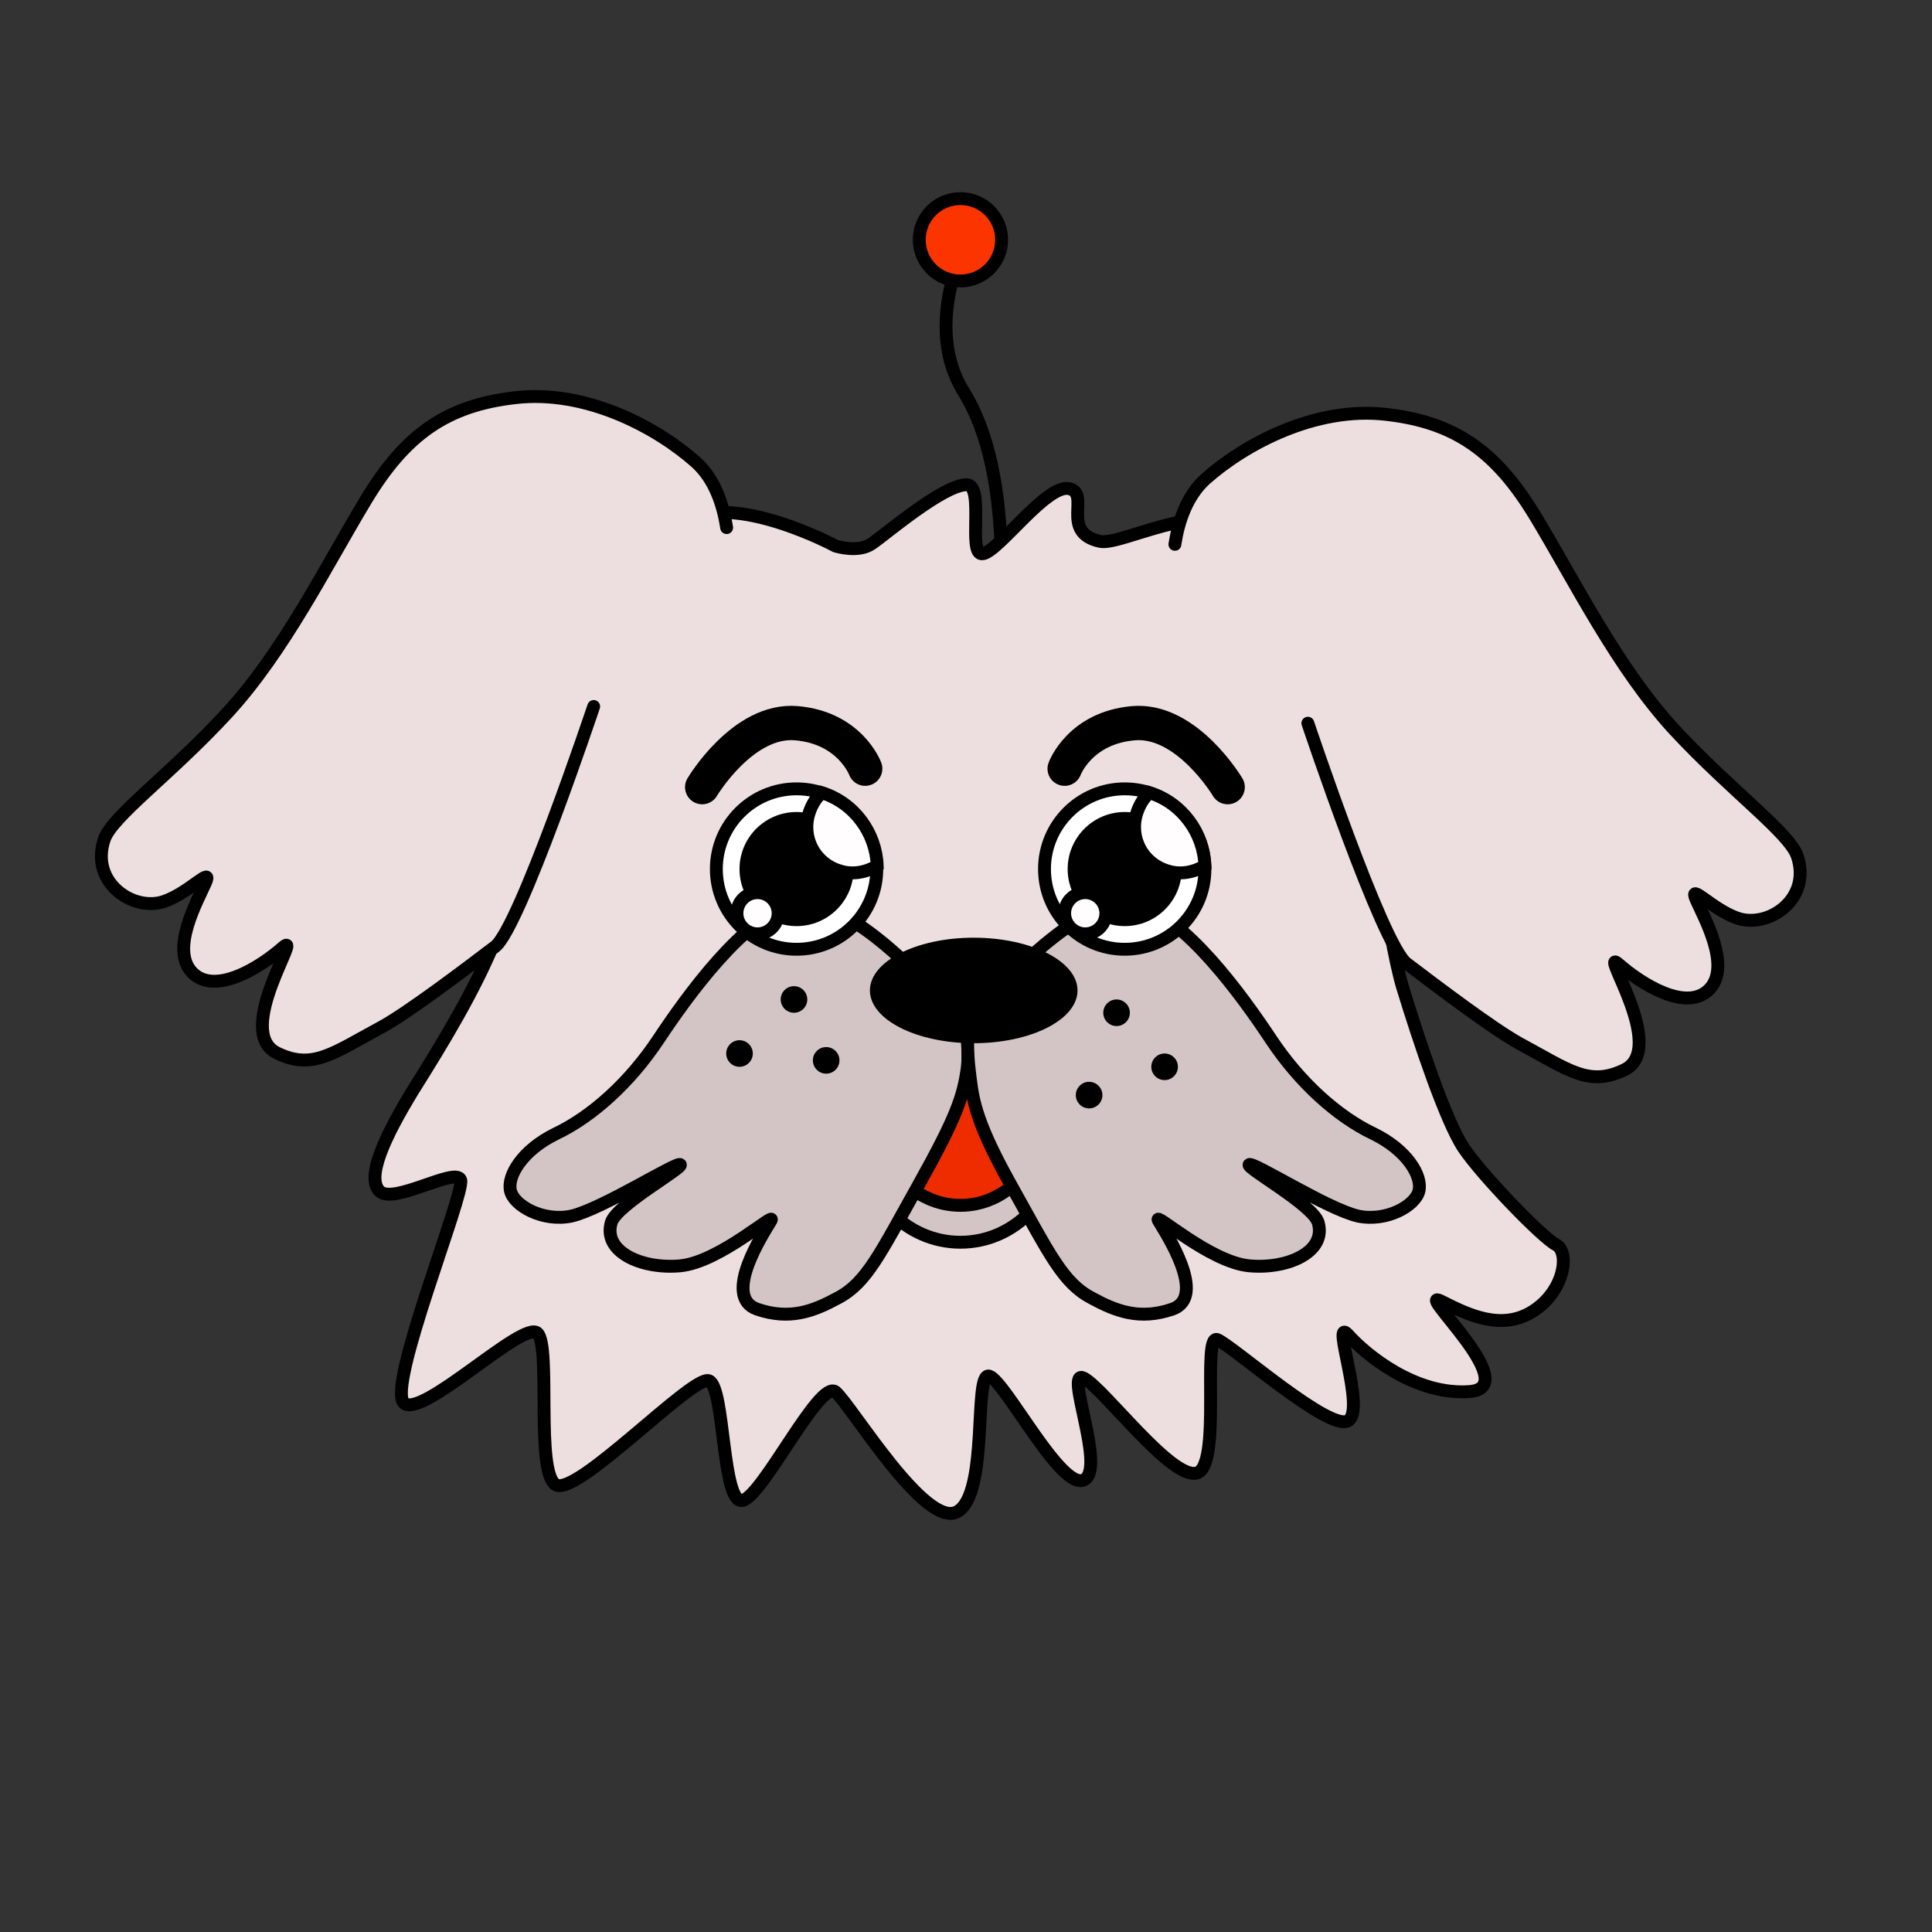 <?xml version="1.0" encoding="utf-8"?>
<!-- Generator: Adobe Illustrator 23.1.1, SVG Export Plug-In . SVG Version: 6.00 Build 0)  -->
<svg version="1.1" id="Layer_1" xmlns="http://www.w3.org/2000/svg" xmlns:xlink="http://www.w3.org/1999/xlink" x="0px" y="0px"
	 viewBox="0 0 450.4 450.4" style="enable-background:new 0 0 450.4 450.4;" xml:space="preserve">
<rect x="0" y="0" width="450.4" height="450.4" fill="#333333" stroke="none"/>
<style type="text/css">
	.st0{fill:none;stroke:#000000;stroke-width:3;stroke-linecap:round;stroke-miterlimit:10;}
	.st1{fill:#FC3500;stroke:#000000;stroke-width:3;stroke-linecap:round;stroke-miterlimit:10;}
	.st2{fill:#EDDFDF;stroke:#000000;stroke-width:3;stroke-linecap:round;stroke-miterlimit:10;}
	.st3{fill:#D3C5C5;stroke:#000000;stroke-width:3;stroke-linecap:round;stroke-miterlimit:10;}
	.st4{fill:#EE2C00;stroke:#000000;stroke-width:3;stroke-miterlimit:10;}
	.st5{fill:none;stroke:#000000;stroke-width:8;stroke-linecap:round;stroke-miterlimit:10;}
	.st6{fill:#EDDFDF;stroke:#106BFC;stroke-width:3;stroke-miterlimit:10;}
	.st7{fill:#FFFFFF;stroke:#000000;stroke-width:3;stroke-miterlimit:10;}
	.st8{fill:#FFFDFD;stroke:#000000;stroke-width:3;stroke-miterlimit:10;}
</style>
<g>
	<path class="st0" d="M232.7,146.3c0,0,4.3-35.1-8-54.9c-10.9-17.5,3.1-40.3,3.1-40.3"/>
	<circle class="st1" cx="223.9" cy="55.9" r="9.6"/>
	<path class="st2" d="M194.8,127.3c0,0-23.6-12.7-35.1-5.8c-11.6,6.8-22.3,14.2-25.9,25.2c-3.7,11-12.9,58.7-17.9,71.3
		c-5,12.6-12.6,25-19.5,36c-6.8,11.1-11.1,20.5-7.9,23.7c3.2,3.2,17.9-5.8,18.9-2.6S90,323.5,94.2,327.1
		c4.2,3.7,27.9-19.5,31.1-16.3s-0.5,32.1,4.2,35.3c4.7,3.2,32.1-25.8,35.8-24.2c3.7,1.6,3,28.9,7.8,27.9c4.8-1.1,18-28.4,21.7-25.3
		c3.7,3.2,21,32.1,28.4,27.9c7.4-4.2,3.7-32.6,7.4-31.6c3.7,1.1,16.8,26.8,22.1,24.2c5.3-2.6-4.8-26.3,0-23.7
		c4.8,2.6,20.4,23.7,26.3,22.1c5.9-1.6,1.1-32.6,4.8-31.1c3.7,1.6,26.3,21.6,30.5,18.9c4.2-2.6-4.2-24.7,0-20
		c4.2,4.7,15.8,14.2,28.4,13.2c12.6-1.1-13.2-24.2-6.8-21.1c6.3,3.2,14.2,7.1,21.6,2.3s8.4-13.8,5.3-15.4
		c-3.2-1.6-17.4-16.3-21.6-22.6c-4.2-6.3-10.5-25.3-14.2-37.4c-3.7-12.1-8.4-51.5-12.1-60.5c-3.7-8.9-15.4-40.4-25.4-46.7
		s-28.3,4.3-33.1,3.2c-9.4-2.1-2-11.2-7.2-12.3c-5.3-1-16.4,14.7-20.1,15.2c-3.7,0.5,0.6-16.2-3.8-16.1c-5.5,0.1-18.9,11.6-22,13.7
		C200.1,129,194.8,127.3,194.8,127.3z"/>
	<ellipse class="st3" cx="223.9" cy="265.8" rx="22.9" ry="23.8"/>
	<ellipse class="st4" cx="223.9" cy="259.9" rx="19.5" ry="21.1"/>
	<path class="st3" d="M214.3,227.7c0,0-18.1-19.6-29.4-16.9c-11.3,2.8-24.7,21.4-31.4,31.5c-6.7,10.1-15.5,18-23.9,22
		c-7.8,3.8-11.4,9.8-10.6,13.3c0.8,3.5,7.6,7.3,14.2,5.9c7.1-1.6,24.7-12.8,25.4-12c0.7,0.8-14.9,9.4-16.1,13.5
		c-2,6.8,7,10.9,16,10.1c9.3-0.8,22.8-13.2,21.2-10.5c-1.6,2.7-11.5,17.7-3.2,20.6c7.6,2.6,13.1,0.5,18.8-2.6
		c6.7-3.5,9.8-10.2,18.8-26.3c9-16.1,10.5-20.8,11.4-27.4c0.8-6.6-1.7-17.3-1.7-17.3L214.3,227.7z"/>
	<path class="st3" d="M235.5,227.7c0,0,18.1-19.6,29.4-16.9c11.3,2.8,24.7,21.4,31.4,31.5c6.7,10.1,15.5,18,23.9,22
		c7.8,3.8,11.4,9.8,10.6,13.3c-0.8,3.5-7.6,7.3-14.2,5.9c-7.1-1.6-24.6-12.8-25.4-12c-0.7,0.8,14.9,9.4,16.1,13.5
		c2,6.8-7,10.9-16,10.1c-9.3-0.8-22.8-13.2-21.2-10.5c1.6,2.7,11.5,17.7,3.2,20.6c-7.6,2.6-13.1,0.5-18.8-2.6
		c-6.7-3.5-9.8-10.2-18.8-26.3c-9-16.1-9-20.8-9.8-27.4c-0.8-6.6,0.2-17.3,0.2-17.3L235.5,227.7z"/>
	<path class="st2" d="M169.4,123c-0.8-5.2-2.7-11.2-7.1-15.2c-9.2-8.2-25.7-17-42.1-15.1c-16,1.8-25.6,8.5-34.8,23.7
		s-19.2,35.5-32.5,49.9s-26.8,24-28.6,29.4c-3.4,10.1,6.9,17,14.1,14.4c5.9-2.1,11.3-8.4,9.5-4.3c-1.8,4.1-8.2,15.4-3.2,20.8
		c5.3,5.7,16.1-1.2,21.2-5.7s-11.6,19.6-1.3,24.6c8.3,4,12.9,0.1,24.6-6.2c6.1-3.4,18.7-12.9,26.2-18.6c5.7-4.3,23-56,23-56"/>
	<path class="st2" d="M273.9,126.9c0.8-5.2,2.7-11.2,7.1-15.2c9.2-8.2,25.7-17,42.1-15.1c16,1.8,25.6,8.5,34.8,23.7
		c9.2,15.2,19.2,35.5,32.5,49.9c13.3,14.3,26.8,24,28.6,29.4c3.4,10.1-6.9,17-14.1,14.4c-5.9-2.1-11.3-8.4-9.5-4.3
		s8.2,15.4,3.2,20.8c-5.3,5.7-16.1-1.2-21.2-5.7s11.6,19.6,1.3,24.6c-8.3,4-12.9,0.1-24.6-6.2c-6.1-3.4-18.7-12.9-26.2-18.6
		c-5.7-4.3-23-56-23-56"/>
	<path class="st5" d="M163.7,183.5c0,0,9.5-16,22-14.9c12.5,1.1,16,10.6,16,10.6"/>
	<path class="st5" d="M286.2,183.5c0,0-9.5-16-22-14.9c-12.5,1.1-16,10.6-16,10.6"/>
	<ellipse cx="227" cy="230.9" rx="24.2" ry="12.3"/>
	<circle cx="172.4" cy="245.6" r="3.1"/>
	<circle cx="185.1" cy="233" r="3.1"/>
	<circle cx="192.6" cy="247.2" r="3.1"/>
	<circle cx="253.9" cy="255.3" r="3.1"/>
	<circle cx="271.5" cy="248.7" r="3.1"/>
	<circle cx="260.3" cy="236.1" r="3.1"/>
	<g>
		<circle class="st7" cx="185.7" cy="202.6" r="18.7"/>
		<circle cx="185.7" cy="202.6" r="13.3"/>
		<path class="st8" d="M204.5,201.8c-0.3-7.6-5.3-14.6-12.9-17c-1.4,1.2-2.4,2.9-3,4.8c-1.8,5.7,1.4,11.7,7.1,13.4
			C198.7,204,201.9,203.4,204.5,201.8z"/>
		<circle class="st8" cx="176.6" cy="212.9" r="4.8"/>
	</g>
	<g>
		<circle class="st7" cx="262.2" cy="202.6" r="18.7"/>
		<circle cx="262.2" cy="202.6" r="13.3"/>
		<path class="st8" d="M280.9,201.8c-0.3-7.6-5.3-14.6-12.9-17c-1.4,1.2-2.4,2.9-3,4.8c-1.8,5.7,1.4,11.7,7.1,13.4
			C275.1,204,278.3,203.4,280.9,201.8z"/>
		<circle class="st8" cx="253" cy="212.9" r="4.8"/>
	</g>
</g>
</svg>
